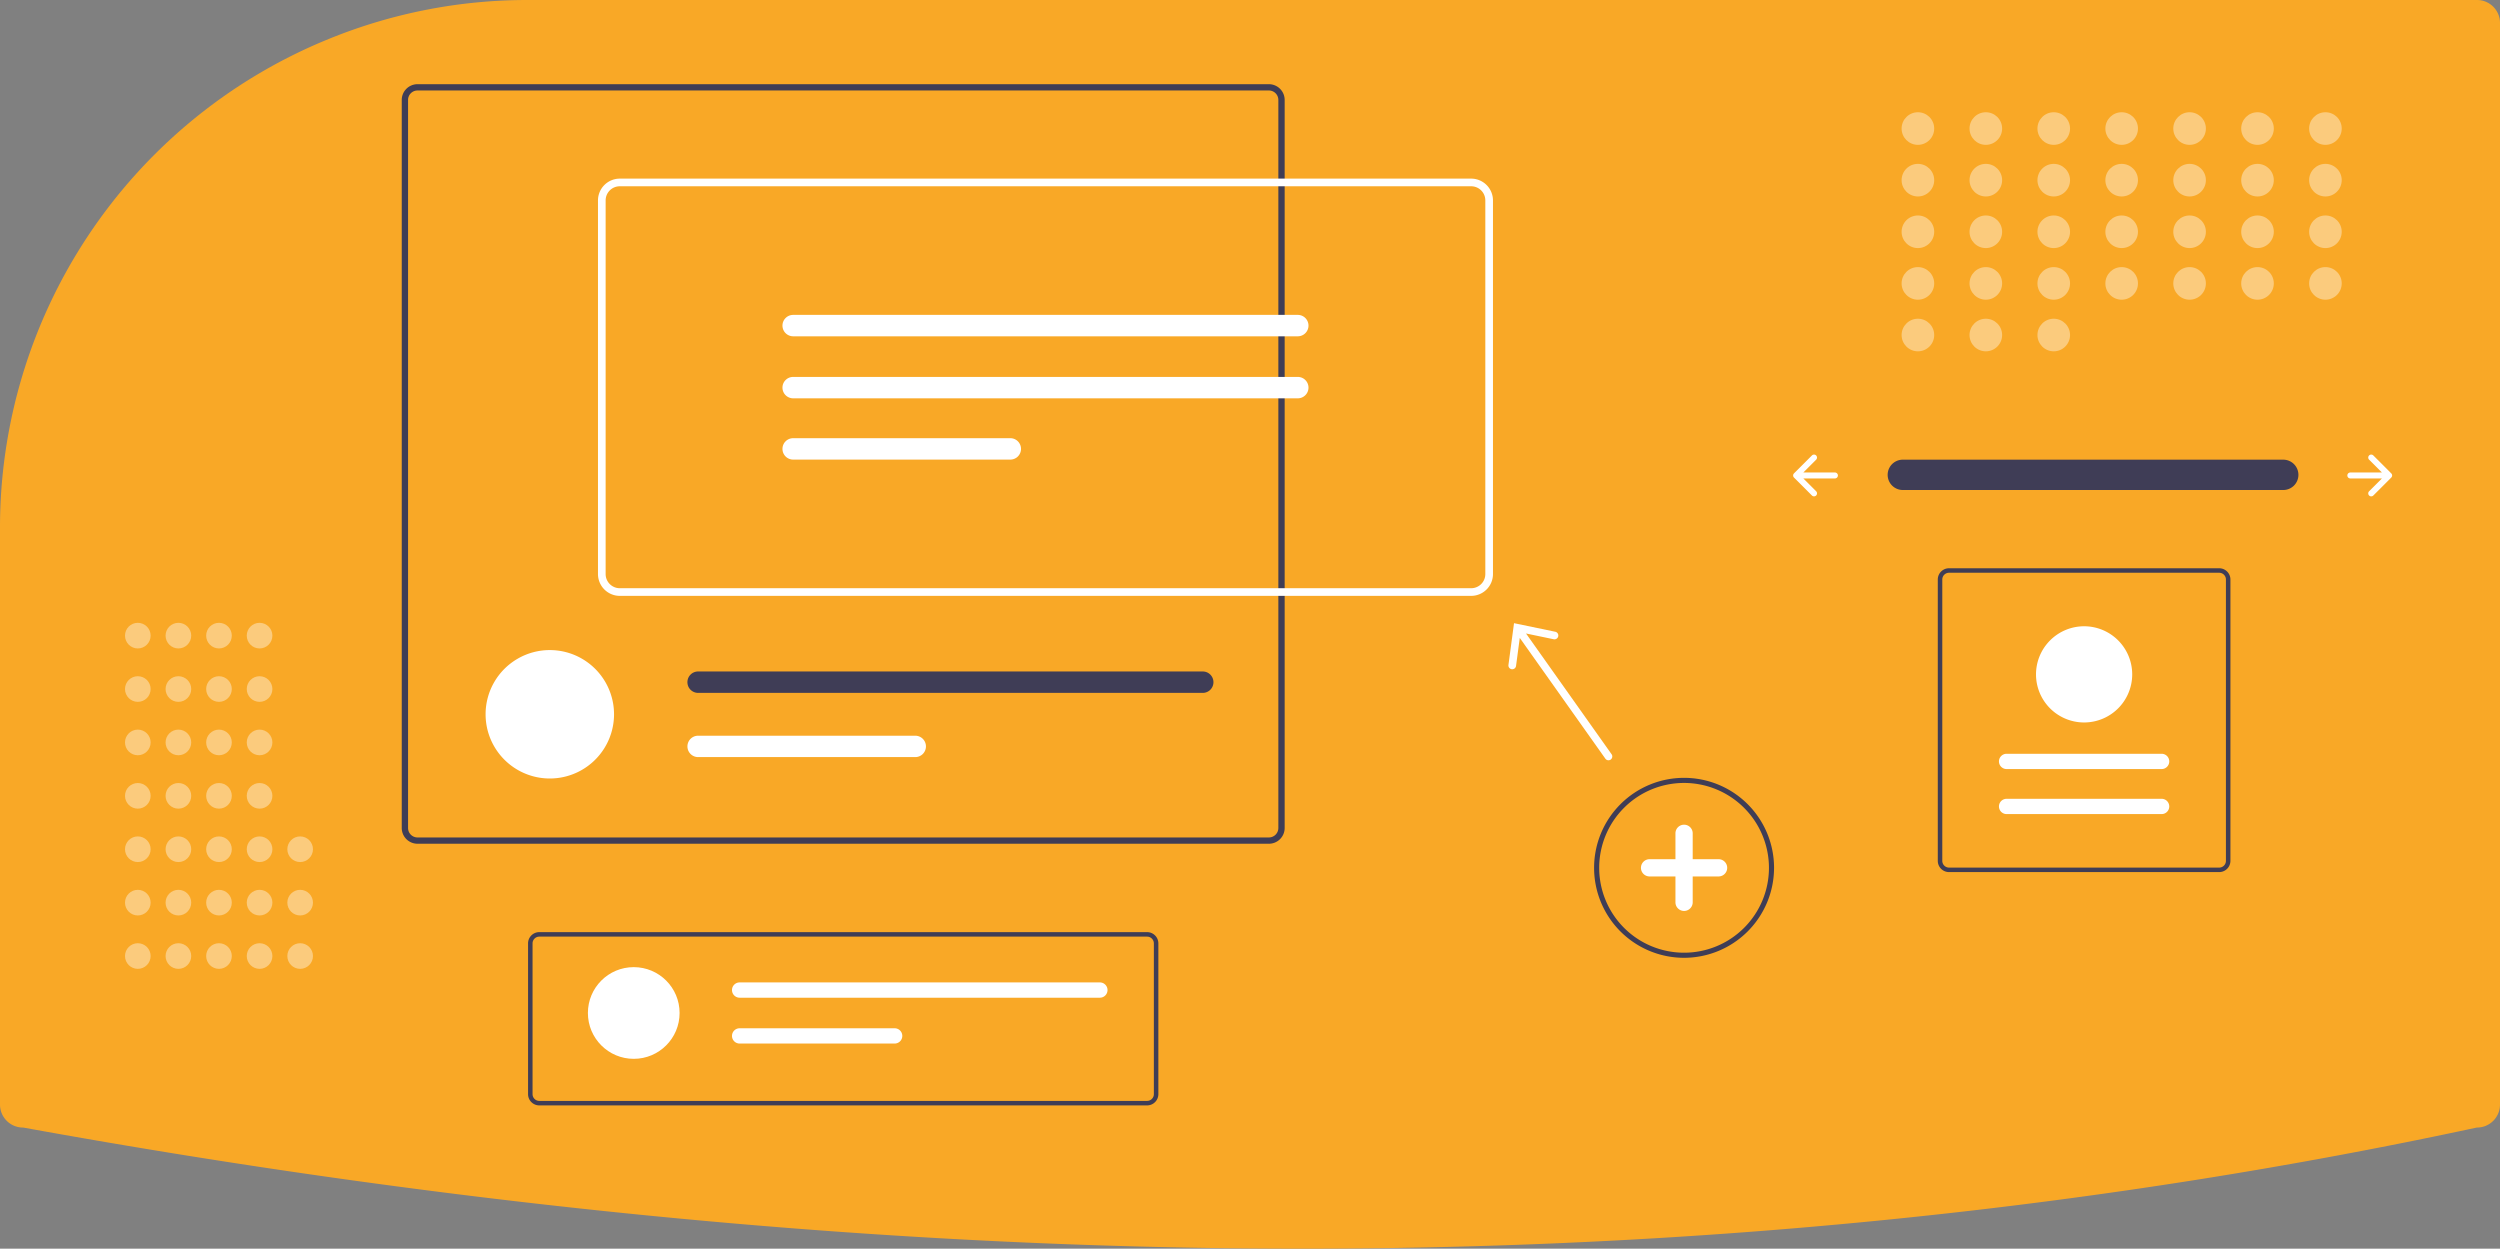 <svg xmlns="http://www.w3.org/2000/svg" id="aab721b6-4aa1-4d02-a3e3-167256aa258c" data-name="Layer 1" viewBox="0 0 980 489.48" class="injected-svg ClassicGrid__ImageFile-sc-td9pmq-4 fNAcXv grid_media" xmlns:xlink="http://www.w3.org/1999/xlink"><rect x="0" y="0" width="980" height="489.48" fill="#808080" stroke="none"/><path d="M317.06,205.26a205.979,205.979,0,0,0-77.685,15.067c-.994.407-1.991.816-2.988,1.235A206.781,206.781,0,0,0,110,412.32v225.94a9.01,9.01,0,0,0,9,9l.179.016c173.467,31.502,342.106,47.465,501.372,47.465q3.582,0,7.156-.011c156.555-.477,308.994-16.439,453.083-47.447l.21-.022a9.01,9.01,0,0,0,9-9v-424a9.01,9.01,0,0,0-9-9Z" transform="translate(-110 -205.26)" fill="#f9a826"></path><path id="f4300551-56ef-4356-8f30-d0080b223343-2021" data-name="Path 40" d="M855.799,385.452a5.947,5.947,0,0,0,0,11.892H1004.885a5.947,5.947,0,1,0,.195-11.892q-.098-.002-.195,0Z" transform="translate(-110 -205.26)" fill="#3f3d56"></path><path d="M1038.694,383.797a1.17,1.17,0,0,0,0,1.655l5.023,5.023H1031.331a1.17,1.17,0,1,0,0,2.34H1043.717l-5.023,5.023a1.17,1.17,0,1,0,1.655,1.655l7.02-7.02a1.17,1.17,0,0,0,0-1.655l-7.02-7.02A1.17,1.17,0,0,0,1038.694,383.797Z" transform="translate(-110 -205.26)" fill="#fff"></path><path d="M821.927,383.797a1.17,1.17,0,0,1,0,1.655l-5.023,5.023h12.386a1.17,1.17,0,1,1,0,2.34H816.905l5.023,5.023a1.17,1.17,0,0,1-1.655,1.655l-7.02-7.02a1.17,1.17,0,0,1,0-1.655l7.02-7.02A1.17,1.17,0,0,1,821.927,383.797Z" transform="translate(-110 -205.26)" fill="#fff"></path><g opacity="0.4"><circle cx="751.82" cy="50.39" r="6.39" fill="#fff"></circle><circle cx="778.445" cy="50.39" r="6.39" fill="#fff"></circle><circle cx="805.069" cy="50.39" r="6.39" fill="#fff"></circle><circle cx="831.694" cy="50.39" r="6.39" fill="#fff"></circle><circle cx="858.318" cy="50.39" r="6.39" fill="#fff"></circle><circle cx="884.943" cy="50.39" r="6.39" fill="#fff"></circle><circle cx="911.567" cy="50.39" r="6.39" fill="#fff"></circle><circle cx="751.82" cy="70.625" r="6.39" fill="#fff"></circle><circle cx="778.445" cy="70.625" r="6.39" fill="#fff"></circle><circle cx="805.069" cy="70.625" r="6.39" fill="#fff"></circle><circle cx="831.694" cy="70.625" r="6.39" fill="#fff"></circle><circle cx="858.318" cy="70.625" r="6.39" fill="#fff"></circle><circle cx="884.943" cy="70.625" r="6.39" fill="#fff"></circle><circle cx="911.567" cy="70.625" r="6.39" fill="#fff"></circle><circle cx="751.82" cy="90.859" r="6.39" fill="#fff"></circle><circle cx="778.445" cy="90.859" r="6.39" fill="#fff"></circle><circle cx="805.069" cy="90.859" r="6.39" fill="#fff"></circle><circle cx="831.694" cy="90.859" r="6.39" fill="#fff"></circle><circle cx="858.318" cy="90.859" r="6.39" fill="#fff"></circle><circle cx="884.943" cy="90.859" r="6.39" fill="#fff"></circle><circle cx="911.567" cy="90.859" r="6.39" fill="#fff"></circle><circle cx="751.82" cy="111.094" r="6.39" fill="#fff"></circle><circle cx="778.445" cy="111.094" r="6.39" fill="#fff"></circle><circle cx="751.82" cy="131.329" r="6.39" fill="#fff"></circle><circle cx="778.445" cy="131.329" r="6.39" fill="#fff"></circle><circle cx="805.069" cy="131.329" r="6.39" fill="#fff"></circle><circle cx="805.069" cy="111.094" r="6.39" fill="#fff"></circle><circle cx="831.694" cy="111.094" r="6.39" fill="#fff"></circle><circle cx="858.318" cy="111.094" r="6.39" fill="#fff"></circle><circle cx="884.943" cy="111.094" r="6.39" fill="#fff"></circle><circle cx="911.567" cy="111.094" r="6.39" fill="#fff"></circle></g><path d="M770.157,580.719a35.272,35.272,0,1,1,35.272-35.272A35.313,35.313,0,0,1,770.157,580.719Zm0-68.545a33.272,33.272,0,1,0,33.272,33.272A33.31,33.31,0,0,0,770.157,512.174Z" transform="translate(-110 -205.26)" fill="#3f3d56"></path><path d="M783.681,542.065H773.538V531.923a3.381,3.381,0,0,0-6.762,0v10.142H756.634a3.381,3.381,0,0,0,0,6.762h10.142v10.142a3.381,3.381,0,0,0,6.762,0V548.827h10.142a3.381,3.381,0,1,0,0-6.762Z" transform="translate(-110 -205.26)" fill="#fff"></path><g opacity="0.4"><circle cx="54.024" cy="374.766" r="5.024" fill="#fff"></circle><circle cx="54.024" cy="353.833" r="5.024" fill="#fff"></circle><circle cx="54.024" cy="332.9" r="5.024" fill="#fff"></circle><circle cx="54.024" cy="311.967" r="5.024" fill="#fff"></circle><circle cx="54.024" cy="291.034" r="5.024" fill="#fff"></circle><circle cx="54.024" cy="270.101" r="5.024" fill="#fff"></circle><circle cx="54.024" cy="249.168" r="5.024" fill="#fff"></circle><circle cx="69.933" cy="374.766" r="5.024" fill="#fff"></circle><circle cx="69.933" cy="353.833" r="5.024" fill="#fff"></circle><circle cx="69.933" cy="332.9" r="5.024" fill="#fff"></circle><circle cx="69.933" cy="311.967" r="5.024" fill="#fff"></circle><circle cx="69.933" cy="291.034" r="5.024" fill="#fff"></circle><circle cx="69.933" cy="270.101" r="5.024" fill="#fff"></circle><circle cx="69.933" cy="249.168" r="5.024" fill="#fff"></circle><circle cx="85.842" cy="374.766" r="5.024" fill="#fff"></circle><circle cx="85.842" cy="353.833" r="5.024" fill="#fff"></circle><circle cx="85.842" cy="332.9" r="5.024" fill="#fff"></circle><circle cx="85.842" cy="311.967" r="5.024" fill="#fff"></circle><circle cx="85.842" cy="291.034" r="5.024" fill="#fff"></circle><circle cx="85.842" cy="270.101" r="5.024" fill="#fff"></circle><circle cx="85.842" cy="249.168" r="5.024" fill="#fff"></circle><circle cx="101.751" cy="374.766" r="5.024" fill="#fff"></circle><circle cx="101.751" cy="353.833" r="5.024" fill="#fff"></circle><circle cx="117.66" cy="374.766" r="5.024" fill="#fff"></circle><circle cx="117.66" cy="353.833" r="5.024" fill="#fff"></circle><circle cx="117.66" cy="332.9" r="5.024" fill="#fff"></circle><circle cx="101.751" cy="332.9" r="5.024" fill="#fff"></circle><circle cx="101.751" cy="311.967" r="5.024" fill="#fff"></circle><circle cx="101.751" cy="291.034" r="5.024" fill="#fff"></circle><circle cx="101.751" cy="270.101" r="5.024" fill="#fff"></circle><circle cx="101.751" cy="249.168" r="5.024" fill="#fff"></circle></g><path d="M607.408,238.262H273.666a6.189,6.189,0,0,0-6.182,6.182v285.383a6.189,6.189,0,0,0,6.182,6.182H607.408a6.189,6.189,0,0,0,6.182-6.182V244.444A6.189,6.189,0,0,0,607.408,238.262Zm3.705,291.566a3.718,3.718,0,0,1-3.705,3.716H273.666a3.711,3.711,0,0,1-3.705-3.716V244.444a3.711,3.711,0,0,1,3.705-3.716H607.408a3.718,3.718,0,0,1,3.705,3.716Z" transform="translate(-110 -205.26)" fill="#3f3d56"></path><path d="M350.702,485.266c0,.44-.012.88-.035,1.308a25.175,25.175,0,0,1-50.281,0c-.023-.428-.035-.868-.035-1.308a25.175,25.175,0,1,1,50.35,0Z" transform="translate(-110 -205.26)" fill="#fff"></path><path d="M581.475,468.479H383.663a4.197,4.197,0,0,0,0,8.394H581.475a4.197,4.197,0,0,0,0-8.394Z" transform="translate(-110 -205.26)" fill="#3f3d56"></path><path d="M468.78,493.66H383.663a4.191,4.191,0,0,0,0,8.382h85.117a4.191,4.191,0,1,0,0-8.382Z" transform="translate(-110 -205.26)" fill="#fff"></path><path d="M686.698,438.841H352.958a8.559,8.559,0,0,1-8.549-8.55V283.829a8.559,8.559,0,0,1,8.549-8.549H686.698a8.559,8.559,0,0,1,8.549,8.549V430.291A8.559,8.559,0,0,1,686.698,438.841ZM352.958,278.28a5.555,5.555,0,0,0-5.549,5.549V430.291a5.556,5.556,0,0,0,5.549,5.55H686.698a5.556,5.556,0,0,0,5.549-5.55V283.829a5.555,5.555,0,0,0-5.549-5.549Z" transform="translate(-110 -205.26)" fill="#fff"></path><path d="M420.924,328.699a4.196,4.196,0,1,0,0,8.392H618.732a4.196,4.196,0,1,0,0-8.392Z" transform="translate(-110 -205.26)" fill="#fff"></path><path d="M420.924,353.012a4.196,4.196,0,0,0,0,8.392H618.732a4.196,4.196,0,0,0,0-8.392Z" transform="translate(-110 -205.26)" fill="#fff"></path><path d="M420.924,377.03a4.196,4.196,0,0,0,0,8.392h85.117a4.196,4.196,0,0,0,0-8.392Z" transform="translate(-110 -205.26)" fill="#fff"></path><path d="M741.724,500.893l-33.52-47.307,10.851,2.261a1.501,1.501,0,1,0,.612-2.939l-16.171-3.366-2.183,16.371a1.501,1.501,0,1,0,2.976.396l1.463-10.993L739.276,502.627a1.5,1.5,0,1,0,2.447-1.734Z" transform="translate(-110 -205.26)" fill="#fff"></path><path d="M559.666,638.58H321.409a4.417,4.417,0,0,1-4.412-4.412V575.067a4.417,4.417,0,0,1,4.412-4.412h238.257a4.417,4.417,0,0,1,4.412,4.412v59.101A4.417,4.417,0,0,1,559.666,638.58Zm-238.257-66.161a2.65,2.65,0,0,0-2.647,2.647v59.101a2.65,2.65,0,0,0,2.647,2.647h238.257a2.65,2.65,0,0,0,2.647-2.647V575.067a2.65,2.65,0,0,0-2.647-2.647Z" transform="translate(-110 -205.26)" fill="#3f3d56"></path><circle cx="248.429" cy="397.09" r="17.973" fill="#fff"></circle><path d="M399.938,590.368a2.995,2.995,0,1,0,0,5.991H541.153a2.995,2.995,0,1,0,0-5.991Z" transform="translate(-110 -205.26)" fill="#fff"></path><path d="M399.938,608.341a2.995,2.995,0,1,0,0,5.991H460.703a2.995,2.995,0,1,0,0-5.991Z" transform="translate(-110 -205.26)" fill="#fff"></path><path d="M874.024,428.016H979.917a4.417,4.417,0,0,1,4.412,4.412V542.71a4.417,4.417,0,0,1-4.412,4.412H874.024a4.417,4.417,0,0,1-4.412-4.412V432.428A4.417,4.417,0,0,1,874.024,428.016ZM979.917,545.358a2.65,2.65,0,0,0,2.647-2.647V432.428a2.65,2.65,0,0,0-2.647-2.647H874.024a2.65,2.65,0,0,0-2.647,2.647V542.71a2.65,2.65,0,0,0,2.647,2.647Z" transform="translate(-110 -205.26)" fill="#3f3d56"></path><path d="M957.353,524.38a2.995,2.995,0,0,0,0-5.991H896.588a2.995,2.995,0,0,0,0,5.991Z" transform="translate(-110 -205.26)" fill="#fff"></path><path d="M957.353,506.731a2.995,2.995,0,1,0,0-5.991H896.588a2.995,2.995,0,1,0,0,5.991Z" transform="translate(-110 -205.26)" fill="#fff"></path><path d="M926.97,450.758a18.855,18.855,0,1,1-18.855,18.855A18.876,18.876,0,0,1,926.97,450.758Z" transform="translate(-110 -205.26)" fill="#fff"></path></svg>
